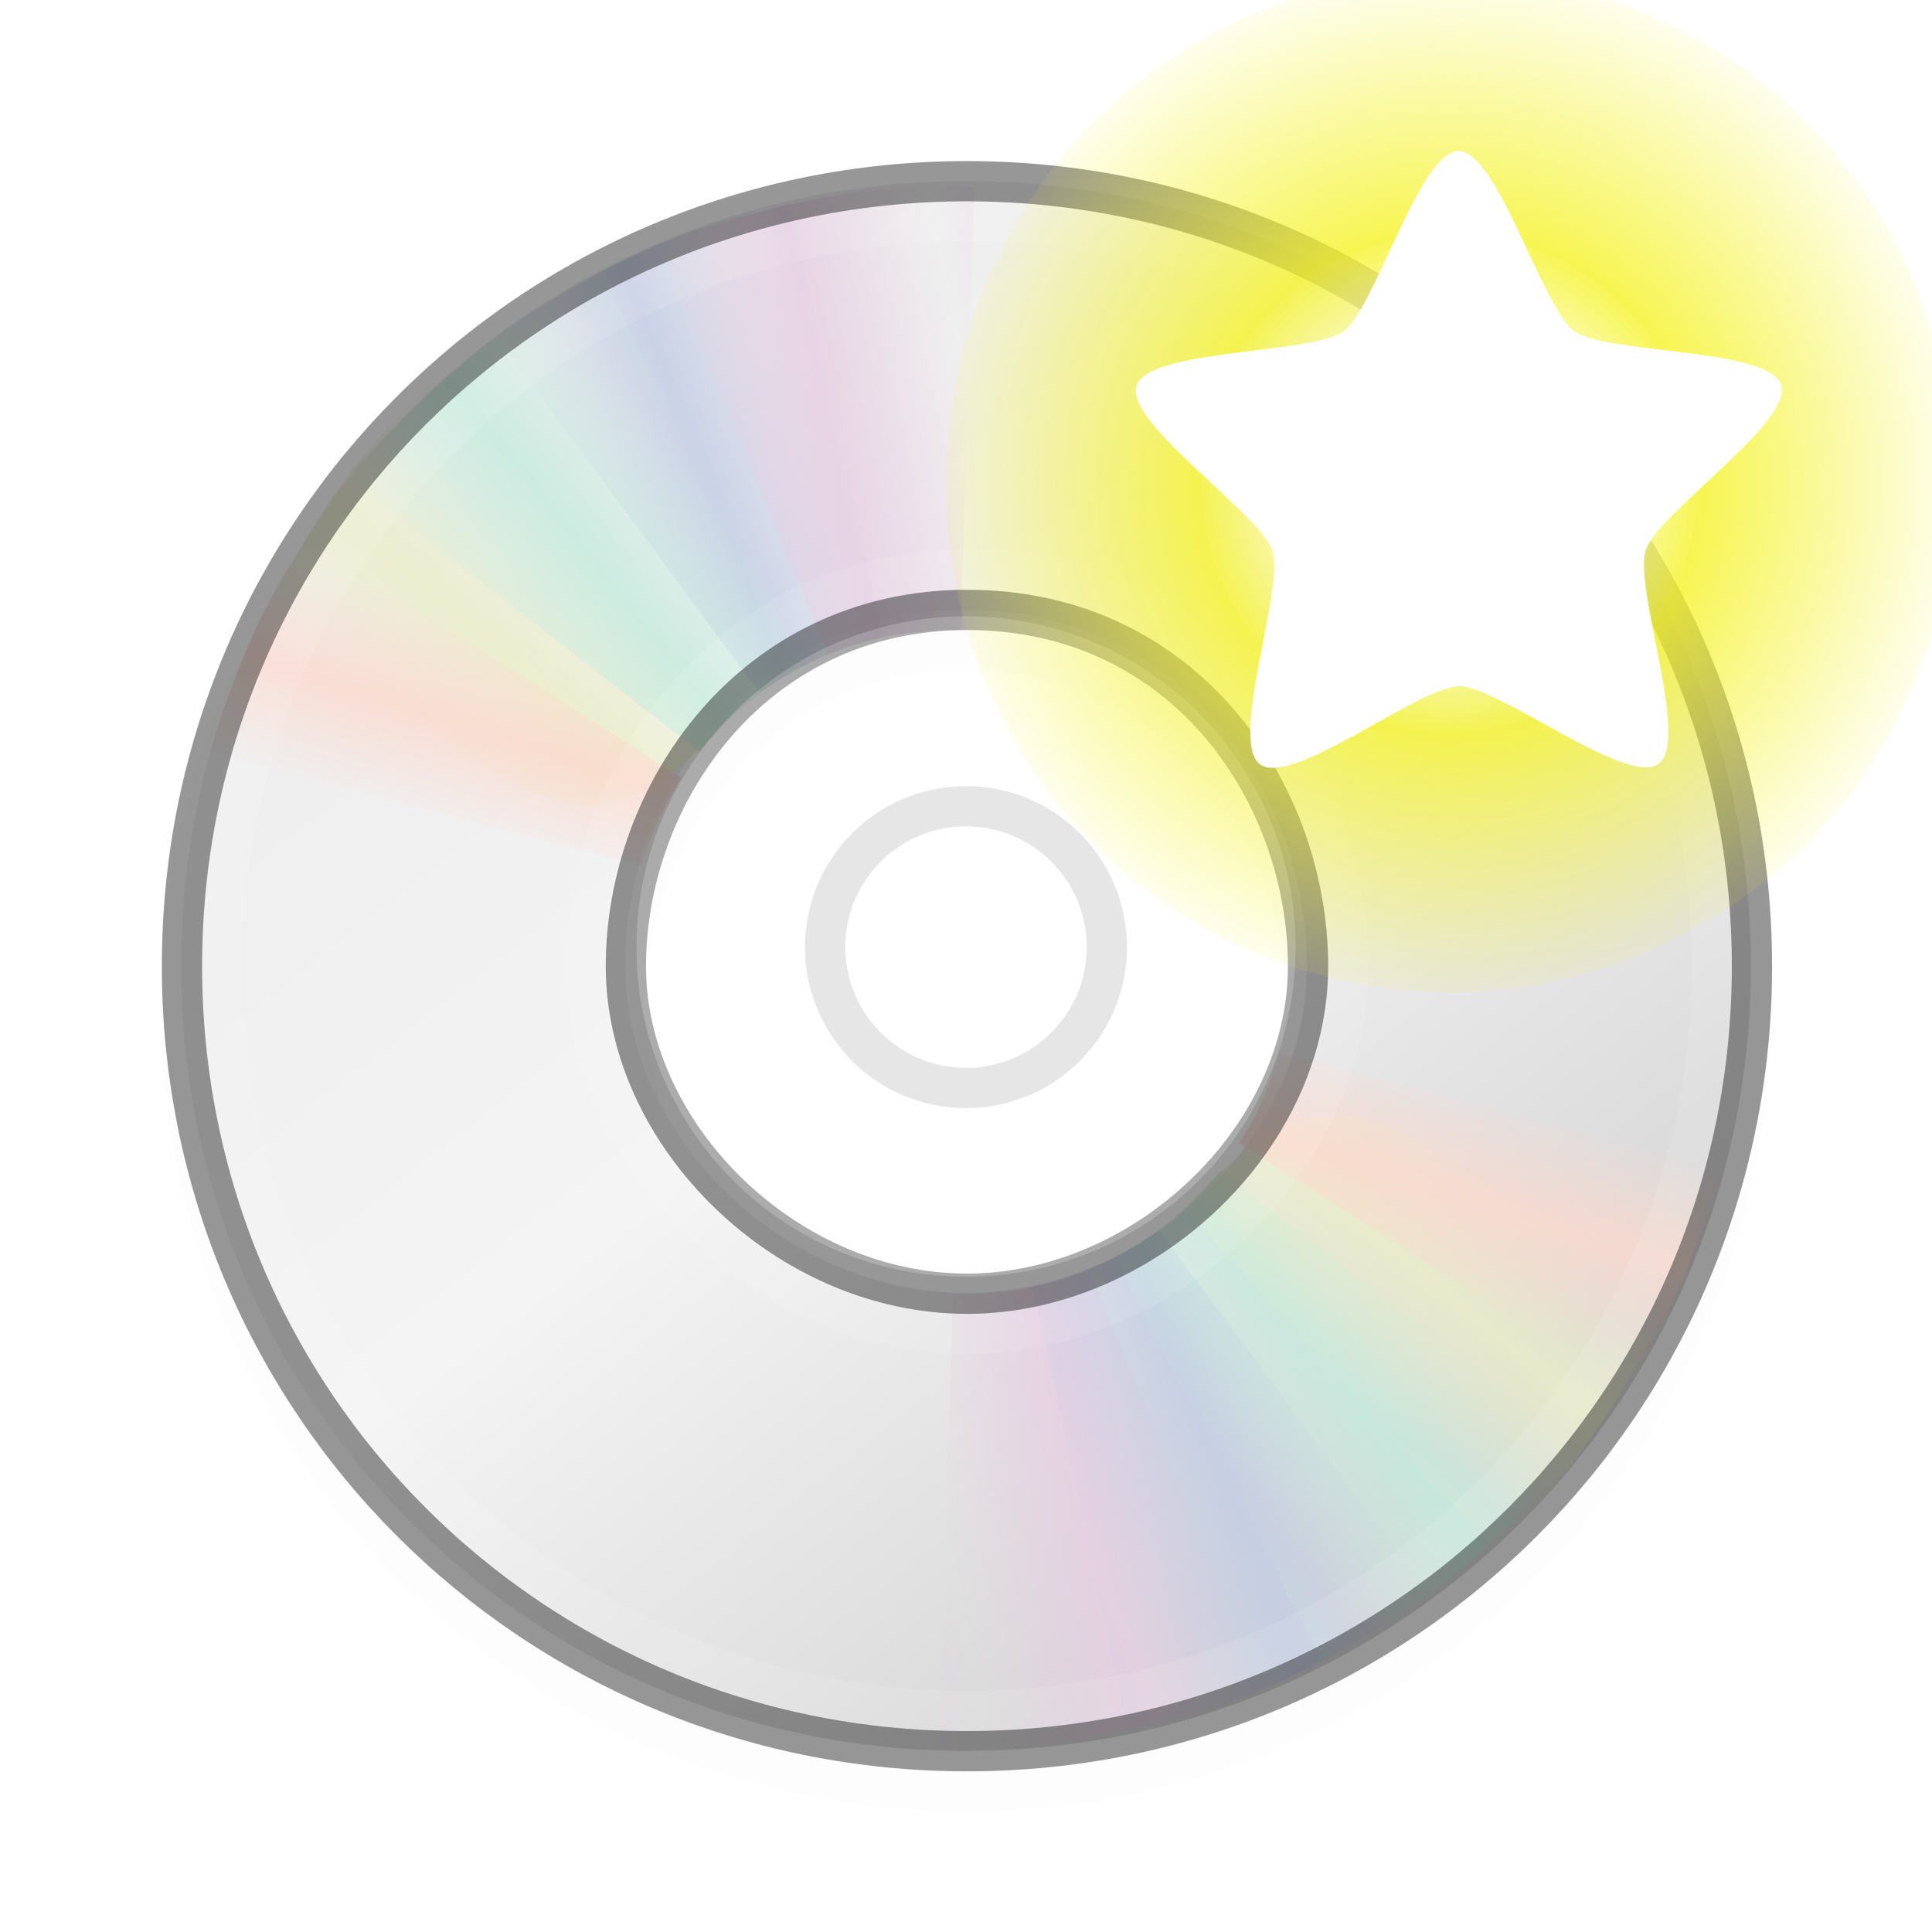 <?xml version="1.0" encoding="UTF-8" standalone="no"?>
<!-- Created with Inkscape (http://www.inkscape.org/) -->

<svg
   xmlns:dc="http://purl.org/dc/elements/1.1/"
   xmlns:cc="http://creativecommons.org/ns#"
   xmlns:rdf="http://www.w3.org/1999/02/22-rdf-syntax-ns#"
   xmlns:svg="http://www.w3.org/2000/svg"
   xmlns="http://www.w3.org/2000/svg"
   xmlns:xlink="http://www.w3.org/1999/xlink"
   xmlns:sodipodi="http://sodipodi.sourceforge.net/DTD/sodipodi-0.dtd"
   xmlns:inkscape="http://www.inkscape.org/namespaces/inkscape"
   version="1.1"
   width="48"
   height="48"
   id="svg3759"
   inkscape:version="0.48.4 r9939"
   sodipodi:docname="media-optical-video-new.svg"
   inkscape:export-filename="/home/sam/faba-internet-mail.png"
   inkscape:export-xdpi="90"
   inkscape:export-ydpi="90">
  <sodipodi:namedview
     pagecolor="#ffffff"
     bordercolor="#666666"
     borderopacity="1"
     objecttolerance="10"
     gridtolerance="10"
     guidetolerance="10"
     inkscape:pageopacity="0"
     inkscape:pageshadow="2"
     inkscape:window-width="1364"
     inkscape:window-height="700"
     id="namedview36"
     showgrid="false"
     showborder="true"
     inkscape:zoom="1"
     inkscape:cx="-0.04134119"
     inkscape:cy="7.8609993"
     inkscape:window-x="0"
     inkscape:window-y="28"
     inkscape:window-maximized="1"
     inkscape:current-layer="layer2"
     inkscape:snap-bbox="true"
     inkscape:bbox-paths="true"
     inkscape:bbox-nodes="true"
     inkscape:snap-bbox-edge-midpoints="true"
     inkscape:snap-bbox-midpoints="true"
     showguides="true"
     inkscape:guide-bbox="true"
     inkscape:showpageshadow="true">
    <inkscape:grid
       type="xygrid"
       id="grid3818"
       empspacing="4"
       visible="true"
       enabled="true"
       snapvisiblegridlinesonly="true" />
  </sodipodi:namedview>
  <defs
     id="defs3761">
    <linearGradient
       inkscape:collect="always"
       id="linearGradient4623">
      <stop
         style="stop-color:#ffffff;stop-opacity:1;"
         offset="0"
         id="stop4625" />
      <stop
         style="stop-color:#ffffff;stop-opacity:0;"
         offset="1"
         id="stop4627" />
    </linearGradient>
    <linearGradient
       id="linearGradient3960">
      <stop
         style="stop-color:#000000;stop-opacity:0;"
         offset="0"
         id="stop3962" />
      <stop
         id="stop3970"
         offset="0.5"
         style="stop-color:#000000;stop-opacity:1;" />
      <stop
         style="stop-color:#000000;stop-opacity:0;"
         offset="1"
         id="stop3964" />
    </linearGradient>
    <linearGradient
       inkscape:collect="always"
       id="linearGradient3952">
      <stop
         style="stop-color:#000000;stop-opacity:1;"
         offset="0"
         id="stop3954" />
      <stop
         style="stop-color:#000000;stop-opacity:0;"
         offset="1"
         id="stop3956" />
    </linearGradient>
    <linearGradient
       inkscape:collect="always"
       id="linearGradient3944">
      <stop
         style="stop-color:#000000;stop-opacity:1;"
         offset="0"
         id="stop3946" />
      <stop
         style="stop-color:#000000;stop-opacity:0;"
         offset="1"
         id="stop3948" />
    </linearGradient>
    <linearGradient
       id="linearGradient4520">
      <stop
         id="stop4522"
         offset="0"
         style="stop-color:#571746;stop-opacity:1;" />
      <stop
         style="stop-color:#8a2c48;stop-opacity:1;"
         offset="0.362"
         id="stop4524" />
      <stop
         id="stop4526"
         offset="1"
         style="stop-color:#af5c25;stop-opacity:1;" />
    </linearGradient>
    <linearGradient
       id="linearGradient3810">
      <stop
         style="stop-color:#4cc7e0;stop-opacity:1;"
         offset="0"
         id="stop3812" />
      <stop
         style="stop-color:#2061be;stop-opacity:1;"
         offset="1"
         id="stop3814" />
    </linearGradient>
    <linearGradient
       id="linearGradient4873">
      <stop
         id="stop4875"
         style="stop-color:#ffffff;stop-opacity:1"
         offset="0" />
      <stop
         id="stop4877"
         style="stop-color:#ffffff;stop-opacity:0"
         offset="1" />
    </linearGradient>
    <linearGradient
       inkscape:collect="always"
       xlink:href="#linearGradient4873"
       id="linearGradient3017"
       gradientUnits="userSpaceOnUse"
       gradientTransform="matrix(2.115,0,0,2.115,-107.577,31.427)"
       x1="62.2"
       y1="-12.489"
       x2="62.2"
       y2="-1.462" />
    <linearGradient
       inkscape:collect="always"
       xlink:href="#linearGradient3810"
       id="linearGradient3816"
       x1="4.5"
       y1="24"
       x2="43.5"
       y2="24"
       gradientUnits="userSpaceOnUse"
       gradientTransform="matrix(0,1,-1,0,48,-3e-6)" />
    <linearGradient
       inkscape:collect="always"
       xlink:href="#linearGradient3988"
       id="linearGradient3965"
       gradientUnits="userSpaceOnUse"
       x1="287.72"
       y1="116.261"
       x2="287.72"
       y2="31.773" />
    <linearGradient
       id="linearGradient3988">
      <stop
         style="stop-color:#eeeeec;stop-opacity:1;"
         offset="0"
         id="stop3990" />
      <stop
         style="stop-color:#ffffff;stop-opacity:1;"
         offset="1"
         id="stop3992" />
    </linearGradient>
    <linearGradient
       inkscape:collect="always"
       xlink:href="#linearGradient3810"
       id="linearGradient3882"
       gradientUnits="userSpaceOnUse"
       gradientTransform="matrix(0,1,-1,0,48,-3e-6)"
       x1="4.5"
       y1="24"
       x2="43.5"
       y2="24" />
    <radialGradient
       inkscape:collect="always"
       xlink:href="#linearGradient26113-9-3-1"
       id="radialGradient3755"
       gradientUnits="userSpaceOnUse"
       gradientTransform="matrix(1,0,0,0.37,0,24.512)"
       cx="24.85"
       cy="38.909"
       fx="24.85"
       fy="38.909"
       r="20.203" />
    <linearGradient
       inkscape:collect="always"
       id="linearGradient26113-9-3-1">
      <stop
         style="stop-color: rgb(0, 0, 0); stop-opacity: 1;"
         offset="0"
         id="stop26115-7-7-9" />
      <stop
         style="stop-color: rgb(0, 0, 0); stop-opacity: 0;"
         offset="1"
         id="stop26117-3-7-8" />
    </linearGradient>
    <linearGradient
       inkscape:collect="always"
       id="linearGradient26121-3-8-2">
      <stop
         style="stop-color: rgb(0, 0, 0); stop-opacity: 1;"
         offset="0"
         id="stop26123-4-7-8" />
      <stop
         style="stop-color: rgb(0, 0, 0); stop-opacity: 0;"
         offset="1"
         id="stop26125-3-9-9" />
    </linearGradient>
    <radialGradient
       r="20.203"
       fy="38.909"
       fx="24.85"
       cy="38.909"
       cx="24.85"
       gradientTransform="matrix(1.009,0,0,0.373,-0.211,24.39)"
       gradientUnits="userSpaceOnUse"
       id="radialGradient4274"
       xlink:href="#linearGradient26121-3-8-2"
       inkscape:collect="always" />
    <linearGradient
       inkscape:collect="always"
       xlink:href="#linearGradient4134"
       id="linearGradient4140"
       x1="789"
       y1="256"
       x2="827"
       y2="256"
       gradientUnits="userSpaceOnUse" />
    <linearGradient
       inkscape:collect="always"
       id="linearGradient4134">
      <stop
         style="stop-color:#ffffff;stop-opacity:1;"
         offset="0"
         id="stop4136" />
      <stop
         style="stop-color:#ffffff;stop-opacity:0;"
         offset="1"
         id="stop4138" />
    </linearGradient>
    <clipPath
       clipPathUnits="userSpaceOnUse"
       id="clipPath4130">
      <path
         id="path4132"
         d="M 790.438,237 C 789.626,237 789,237.626 789,238.438 l 0,35.094 c 0,0.812 0.626,1.469 1.438,1.469 l 35.125,0 c 0.812,0 1.438,-0.657 1.438,-1.469 l 0,-35.094 C 827,237.626 826.374,237 825.562,237 l -35.125,0 z"
         style="fill:#ba2222;fill-opacity:1;stroke:none"
         inkscape:connector-curvature="0" />
    </clipPath>
    <linearGradient
       inkscape:collect="always"
       xlink:href="#linearGradient5618"
       id="linearGradient4083"
       x1="-1023.862"
       y1="-808"
       x2="-984.862"
       y2="-808"
       gradientUnits="userSpaceOnUse"
       gradientTransform="translate(980.362,784)" />
    <linearGradient
       id="linearGradient5618">
      <stop
         style="stop-color:#3e3e3e;stop-opacity:1;"
         offset="0"
         id="stop5620" />
      <stop
         style="stop-color:#595959;stop-opacity:1;"
         offset="1"
         id="stop5622" />
    </linearGradient>
    <linearGradient
       id="linearGradient4094">
      <stop
         style="stop-color:#e28192;stop-opacity:1;"
         offset="0"
         id="stop4096" />
      <stop
         id="stop4317"
         offset="0.259"
         style="stop-color:#f7d6c7;stop-opacity:1;" />
      <stop
         style="stop-color:#fffee4;stop-opacity:1;"
         offset="1"
         id="stop4098" />
    </linearGradient>
    <clipPath
       clipPathUnits="userSpaceOnUse"
       id="clipPath14228">
      <rect
         style="color:#bebebe;fill:url(#linearGradient14232);fill-opacity:1;fill-rule:nonzero;stroke:none;stroke-width:0;marker:none;visibility:visible;display:inline;overflow:visible;enable-background:accumulate"
         id="rect14230"
         width="32"
         height="42"
         x="312"
         y="231"
         ry="0" />
    </clipPath>
    <clipPath
       clipPathUnits="userSpaceOnUse"
       id="clipPath3449">
      <rect
         style="color:#bebebe;fill:url(#linearGradient14232);fill-opacity:1;fill-rule:nonzero;stroke:none;stroke-width:0;marker:none;visibility:visible;display:inline;overflow:visible;enable-background:accumulate"
         id="rect3451"
         width="32"
         height="42"
         x="312"
         y="231"
         ry="0" />
    </clipPath>
    <linearGradient
       inkscape:collect="always"
       xlink:href="#linearGradient3988-5"
       id="linearGradient4030"
       x1="304"
       y1="228"
       x2="352"
       y2="228"
       gradientUnits="userSpaceOnUse" />
    <linearGradient
       id="linearGradient3988-5">
      <stop
         style="stop-color:#ededed;stop-opacity:1;"
         offset="0"
         id="stop3990-5" />
      <stop
         style="stop-color:#fafafa;stop-opacity:1;"
         offset="1"
         id="stop3992-0" />
    </linearGradient>
    <clipPath
       clipPathUnits="userSpaceOnUse"
       id="clipPath3457">
      <rect
         style="color:#bebebe;fill:url(#linearGradient14232);fill-opacity:1;fill-rule:nonzero;stroke:none;stroke-width:0;marker:none;visibility:visible;display:inline;overflow:visible;enable-background:accumulate"
         id="rect3459"
         width="32"
         height="42"
         x="312"
         y="231"
         ry="0" />
    </clipPath>
    <clipPath
       clipPathUnits="userSpaceOnUse"
       id="clipPath3461">
      <rect
         style="color:#bebebe;fill:url(#linearGradient14232);fill-opacity:1;fill-rule:nonzero;stroke:none;stroke-width:0;marker:none;visibility:visible;display:inline;overflow:visible;enable-background:accumulate"
         id="rect3463"
         width="32"
         height="42"
         x="312"
         y="231"
         ry="0" />
    </clipPath>
    <linearGradient
       id="outerBackgroundGradient">
      <stop
         style="stop-color:#8c166c;stop-opacity:1;"
         offset="0"
         id="stop3864-8-6" />
      <stop
         id="stop4409"
         offset="0.362"
         style="stop-color:#ca3561;stop-opacity:1;" />
      <stop
         style="stop-color:#f38f4e;stop-opacity:1;"
         offset="1"
         id="stop3866-9-1" />
    </linearGradient>
    <linearGradient
       inkscape:collect="always"
       xlink:href="#linearGradient3988-5"
       id="linearGradient3947"
       gradientUnits="userSpaceOnUse"
       gradientTransform="matrix(0,-0.175,0.175,0,-4,48.2)"
       x1="144"
       y1="280"
       x2="144"
       y2="40" />
    <linearGradient
       inkscape:collect="always"
       xlink:href="#outerBackgroundGradient"
       id="linearGradient3949"
       gradientUnits="userSpaceOnUse"
       gradientTransform="matrix(0,-0.175,0.175,0,-4,1.2)"
       x1="144"
       y1="280"
       x2="144"
       y2="40" />
    <linearGradient
       inkscape:collect="always"
       xlink:href="#linearGradient4094"
       id="linearGradient3951"
       gradientUnits="userSpaceOnUse"
       x1="324"
       y1="260"
       x2="332"
       y2="260" />
    <radialGradient
       cx="4.993"
       cy="43.5"
       fx="4.993"
       fy="43.5"
       gradientTransform="matrix(2.004,0,0,1.4,27.988,-17.4)"
       gradientUnits="userSpaceOnUse"
       id="radialGradient9116"
       inkscape:collect="always"
       r="2.5"
       xlink:href="#linearGradient3688" />
    <linearGradient
       id="linearGradient3688"
       inkscape:collect="always">
      <stop
         id="stop3690"
         offset="0"
         style="stop-color:black;stop-opacity:1;" />
      <stop
         id="stop3692"
         offset="1"
         style="stop-color:black;stop-opacity:0;" />
    </linearGradient>
    <radialGradient
       cx="4.993"
       cy="43.5"
       fx="4.993"
       fy="43.5"
       gradientTransform="matrix(2.004,0,0,1.4,-20.012,-104.4)"
       gradientUnits="userSpaceOnUse"
       id="radialGradient9118"
       inkscape:collect="always"
       r="2.5"
       xlink:href="#linearGradient3688" />
    <linearGradient
       gradientUnits="userSpaceOnUse"
       id="linearGradient9120"
       inkscape:collect="always"
       x1="25.058"
       x2="25.058"
       xlink:href="#linearGradient3702"
       y1="47.028"
       y2="39.999" />
    <linearGradient
       id="linearGradient3702">
      <stop
         id="stop3704"
         offset="0"
         style="stop-color:black;stop-opacity:0;" />
      <stop
         id="stop3710"
         offset="0.5"
         style="stop-color:black;stop-opacity:1;" />
      <stop
         id="stop3706"
         offset="1"
         style="stop-color:black;stop-opacity:0;" />
    </linearGradient>
    <linearGradient
       gradientTransform="translate(80,-0.039)"
       gradientUnits="userSpaceOnUse"
       id="linearGradient9122"
       inkscape:collect="always"
       x1="-21.478"
       x2="-21.478"
       xlink:href="#linearGradient6394"
       y1="-0.806"
       y2="18.005" />
    <linearGradient
       id="linearGradient6394"
       inkscape:collect="always">
      <stop
         id="stop6396"
         offset="0"
         style="stop-color:#729fcf;stop-opacity:1" />
      <stop
         id="stop6398"
         offset="1"
         style="stop-color:#ffffff;stop-opacity:1" />
    </linearGradient>
    <linearGradient
       gradientTransform="matrix(1,0,0,2,80,-17.039)"
       gradientUnits="userSpaceOnUse"
       id="linearGradient9124"
       inkscape:collect="always"
       x1="-21.031"
       x2="-21.031"
       xlink:href="#linearGradient6754"
       y1="16.188"
       y2="14.138" />
    <linearGradient
       id="linearGradient6754"
       inkscape:collect="always">
      <stop
         id="stop6756"
         offset="0"
         style="stop-color:#729fcf;stop-opacity:1" />
      <stop
         id="stop6758"
         offset="1"
         style="stop-color:#729fcf;stop-opacity:0" />
    </linearGradient>
    <radialGradient
       cx="-16.484"
       cy="16.061"
       fx="-16.484"
       fy="16.061"
       gradientTransform="matrix(1.439,0,0,1.188,7.181,-2.926)"
       gradientUnits="userSpaceOnUse"
       id="radialGradient9126"
       inkscape:collect="always"
       r="9"
       xlink:href="#linearGradient6794" />
    <linearGradient
       id="linearGradient6794"
       inkscape:collect="always">
      <stop
         id="stop6796"
         offset="0"
         style="stop-color:#ffffff;stop-opacity:1;" />
      <stop
         id="stop6798"
         offset="1"
         style="stop-color:#ffffff;stop-opacity:0;" />
    </linearGradient>
    <radialGradient
       inkscape:collect="always"
       xlink:href="#linearGradient6794"
       id="radialGradient4420"
       gradientUnits="userSpaceOnUse"
       gradientTransform="matrix(1.439,0,0,1.188,7.181,-2.926)"
       cx="-16.484"
       cy="16.061"
       fx="-16.484"
       fy="16.061"
       r="9" />
    <radialGradient
       inkscape:collect="always"
       xlink:href="#linearGradient3688"
       id="radialGradient4438"
       gradientUnits="userSpaceOnUse"
       gradientTransform="matrix(2.004,0,0,1.4,27.988,-17.4)"
       cx="4.993"
       cy="43.5"
       fx="4.993"
       fy="43.5"
       r="2.5" />
    <radialGradient
       inkscape:collect="always"
       xlink:href="#linearGradient3688"
       id="radialGradient4440"
       gradientUnits="userSpaceOnUse"
       gradientTransform="matrix(2.004,0,0,1.4,-20.012,-104.4)"
       cx="4.993"
       cy="43.5"
       fx="4.993"
       fy="43.5"
       r="2.5" />
    <linearGradient
       inkscape:collect="always"
       xlink:href="#linearGradient3702"
       id="linearGradient4442"
       gradientUnits="userSpaceOnUse"
       x1="25.058"
       y1="47.028"
       x2="25.058"
       y2="39.999" />
    <linearGradient
       inkscape:collect="always"
       xlink:href="#linearGradient6394"
       id="linearGradient4444"
       gradientUnits="userSpaceOnUse"
       gradientTransform="translate(80,-0.039)"
       x1="-21.478"
       y1="-0.806"
       x2="-21.478"
       y2="18.005" />
    <linearGradient
       inkscape:collect="always"
       xlink:href="#linearGradient6754"
       id="linearGradient4446"
       gradientUnits="userSpaceOnUse"
       gradientTransform="matrix(1,0,0,2,80,-17.039)"
       x1="-21.031"
       y1="16.188"
       x2="-21.031"
       y2="14.138" />
    <linearGradient
       inkscape:collect="always"
       xlink:href="#linearGradient6754"
       id="linearGradient4458"
       gradientUnits="userSpaceOnUse"
       gradientTransform="matrix(1,0,0,2,47.965,11.646)"
       x1="-21.031"
       y1="16.188"
       x2="-21.031"
       y2="14.138" />
    <linearGradient
       inkscape:collect="always"
       xlink:href="#outerBackgroundGradient-9"
       id="linearGradient4462"
       gradientUnits="userSpaceOnUse"
       gradientTransform="matrix(1.077,0,0,1.077,55.462,22.12)"
       x1="-21.478"
       y1="-0.806"
       x2="-21.478"
       y2="18.005" />
    <linearGradient
       inkscape:collect="always"
       xlink:href="#outerBackgroundGradient-9"
       id="linearGradient3123"
       gradientUnits="userSpaceOnUse"
       gradientTransform="matrix(0,-0.175,0.175,0,-5,-0.8)"
       x1="144"
       y1="280"
       x2="144"
       y2="40" />
    <linearGradient
       id="outerBackgroundGradient-9">
      <stop
         style="stop-color:#8c166c;stop-opacity:1;"
         offset="0"
         id="stop3864-8-6-6" />
      <stop
         id="stop4409-9"
         offset="0.362"
         style="stop-color:#ca3561;stop-opacity:1;" />
      <stop
         style="stop-color:#f38f4e;stop-opacity:1;"
         offset="1"
         id="stop3866-9-1-1" />
    </linearGradient>
    <linearGradient
       inkscape:collect="always"
       xlink:href="#linearGradient4094-8"
       id="linearGradient3117"
       gradientUnits="userSpaceOnUse"
       x1="324"
       y1="260"
       x2="332"
       y2="260"
       gradientTransform="matrix(0,-1,1,0,-208.375,365.125)" />
    <linearGradient
       id="linearGradient4094-8">
      <stop
         style="stop-color:#e28192;stop-opacity:1;"
         offset="0"
         id="stop4096-0" />
      <stop
         id="stop4317-3"
         offset="0.259"
         style="stop-color:#f7d6c7;stop-opacity:1;" />
      <stop
         style="stop-color:#fffee4;stop-opacity:1;"
         offset="1"
         id="stop4098-7" />
    </linearGradient>
    <linearGradient
       y2="40"
       x2="144"
       y1="280"
       x1="144"
       gradientTransform="matrix(0,-0.175,0.175,0,5.125,-36.425)"
       gradientUnits="userSpaceOnUse"
       id="linearGradient3157"
       xlink:href="#outerBackgroundGradient-9"
       inkscape:collect="always" />
    <linearGradient
       inkscape:collect="always"
       xlink:href="#linearGradient4094-8"
       id="linearGradient4537"
       gradientUnits="userSpaceOnUse"
       gradientTransform="matrix(0,-1,1,0,-208.375,365.125)"
       x1="324"
       y1="260"
       x2="332"
       y2="260" />
    <radialGradient
       inkscape:collect="always"
       xlink:href="#linearGradient3688"
       id="radialGradient4539"
       gradientUnits="userSpaceOnUse"
       gradientTransform="matrix(2.004,0,0,1.4,27.988,-17.4)"
       cx="4.993"
       cy="43.5"
       fx="4.993"
       fy="43.5"
       r="2.5" />
    <radialGradient
       inkscape:collect="always"
       xlink:href="#linearGradient3688"
       id="radialGradient4541"
       gradientUnits="userSpaceOnUse"
       gradientTransform="matrix(2.004,0,0,1.4,-20.012,-104.4)"
       cx="4.993"
       cy="43.5"
       fx="4.993"
       fy="43.5"
       r="2.5" />
    <linearGradient
       inkscape:collect="always"
       xlink:href="#linearGradient3702"
       id="linearGradient4543"
       gradientUnits="userSpaceOnUse"
       x1="25.058"
       y1="47.028"
       x2="25.058"
       y2="39.999" />
    <clipPath
       clipPathUnits="userSpaceOnUse"
       id="clipPath4552">
      <rect
         style="opacity:0.2;fill:#000000;fill-opacity:1;stroke:none"
         id="rect4554"
         width="21.098"
         height="21.098"
         x="42.892"
         y="24.01"
         rx="0" />
    </clipPath>
    <radialGradient
       inkscape:collect="always"
       xlink:href="#linearGradient3688"
       id="radialGradient4798"
       gradientUnits="userSpaceOnUse"
       gradientTransform="matrix(2.004,0,0,1.4,27.988,-17.4)"
       cx="4.993"
       cy="43.5"
       fx="4.993"
       fy="43.5"
       r="2.5" />
    <radialGradient
       inkscape:collect="always"
       xlink:href="#linearGradient3688"
       id="radialGradient4800"
       gradientUnits="userSpaceOnUse"
       gradientTransform="matrix(2.004,0,0,1.4,-20.012,-104.4)"
       cx="4.993"
       cy="43.5"
       fx="4.993"
       fy="43.5"
       r="2.5" />
    <linearGradient
       inkscape:collect="always"
       xlink:href="#linearGradient3702"
       id="linearGradient4802"
       gradientUnits="userSpaceOnUse"
       x1="25.058"
       y1="47.028"
       x2="25.058"
       y2="39.999" />
    <linearGradient
       inkscape:collect="always"
       xlink:href="#outerBackgroundGradient-9"
       id="linearGradient4804"
       gradientUnits="userSpaceOnUse"
       gradientTransform="matrix(1.077,0,0,1.077,55.462,22.12)"
       x1="-21.478"
       y1="-0.806"
       x2="-21.478"
       y2="18.005" />
    <linearGradient
       inkscape:collect="always"
       xlink:href="#linearGradient4094-8"
       id="linearGradient4806"
       gradientUnits="userSpaceOnUse"
       gradientTransform="matrix(0,-1,1,0,-208.375,365.125)"
       x1="324"
       y1="260"
       x2="332"
       y2="260" />
    <linearGradient
       inkscape:collect="always"
       xlink:href="#outerBackgroundGradient-9"
       id="linearGradient4820"
       gradientUnits="userSpaceOnUse"
       gradientTransform="matrix(1.077,0,0,1.077,55.462,22.12)"
       x1="-21.478"
       y1="-0.806"
       x2="-21.478"
       y2="18.005" />
    <radialGradient
       inkscape:collect="always"
       xlink:href="#linearGradient3944"
       id="radialGradient3950"
       cx="9"
       cy="43.5"
       fx="9"
       fy="43.5"
       r="2"
       gradientTransform="matrix(1,0,0,0.75,0,10.875)"
       gradientUnits="userSpaceOnUse" />
    <radialGradient
       inkscape:collect="always"
       xlink:href="#linearGradient3952"
       id="radialGradient3958"
       cx="40"
       cy="43.5"
       fx="40"
       fy="43.5"
       r="2"
       gradientTransform="matrix(1,0,0,0.75,0,10.875)"
       gradientUnits="userSpaceOnUse" />
    <linearGradient
       inkscape:collect="always"
       xlink:href="#linearGradient3960"
       id="linearGradient3968"
       x1="25"
       y1="45"
       x2="25"
       y2="42"
       gradientUnits="userSpaceOnUse" />
    <linearGradient
       inkscape:collect="always"
       xlink:href="#linearGradient3960"
       id="linearGradient3997"
       gradientUnits="userSpaceOnUse"
       x1="25"
       y1="45"
       x2="25"
       y2="42" />
    <radialGradient
       inkscape:collect="always"
       xlink:href="#linearGradient3952"
       id="radialGradient3999"
       gradientUnits="userSpaceOnUse"
       gradientTransform="matrix(1,0,0,0.75,0,10.875)"
       cx="40"
       cy="43.5"
       fx="40"
       fy="43.5"
       r="2" />
    <radialGradient
       inkscape:collect="always"
       xlink:href="#linearGradient3944"
       id="radialGradient4001"
       gradientUnits="userSpaceOnUse"
       gradientTransform="matrix(1,0,0,0.75,0,10.875)"
       cx="9"
       cy="43.5"
       fx="9"
       fy="43.5"
       r="2" />
    <linearGradient
       inkscape:collect="always"
       xlink:href="#linearGradient20553"
       id="linearGradient20572"
       gradientUnits="userSpaceOnUse"
       gradientTransform="matrix(5.333,0,0,5.333,-1616,4821.362)"
       x1="317"
       y1="-939"
       x2="317"
       y2="-984" />
    <linearGradient
       id="linearGradient20553">
      <stop
         style="stop-color:#a348b1;stop-opacity:1;"
         offset="0"
         id="stop20555" />
      <stop
         style="stop-color:#bf7bca;stop-opacity:1;"
         offset="1"
         id="stop20557" />
    </linearGradient>
    <linearGradient
       inkscape:collect="always"
       xlink:href="#linearGradient20553"
       id="linearGradient4608"
       gradientUnits="userSpaceOnUse"
       gradientTransform="matrix(1.083,0,0,0.889,-329.5,878.167)"
       x1="317"
       y1="-939"
       x2="317"
       y2="-984" />
    <linearGradient
       inkscape:collect="always"
       xlink:href="#linearGradient3988-5"
       id="linearGradient4617"
       gradientUnits="userSpaceOnUse"
       gradientTransform="matrix(0.175,0,0,0.175,-50.2,-5)"
       x1="144"
       y1="280"
       x2="144"
       y2="40" />
    <linearGradient
       inkscape:collect="always"
       xlink:href="#linearGradient4623"
       id="linearGradient4629"
       x1="24"
       y1="4"
       x2="24"
       y2="44"
       gradientUnits="userSpaceOnUse" />
    <clipPath
       clipPathUnits="userSpaceOnUse"
       id="clipPath4320">
      <path
         id="path4322"
         d="m 312,235.312 c -4.525,0 -8.188,3.694 -8.188,8.219 0,4.525 3.663,8.188 8.188,8.188 4.525,0 8.188,-3.663 8.188,-8.188 0,-4.525 -3.663,-8.219 -8.188,-8.219 z m 0,5.219 c 1.657,0 3,1.343 3,3 0,1.657 -1.343,3 -3,3 -1.657,0 -3,-1.343 -3,-3 0,-1.657 1.343,-3 3,-3 z"
         style="opacity:0.2;color:#000000;fill:#ffffff;fill-opacity:1;stroke:none;stroke-width:3.218;marker:none;visibility:visible;display:inline;overflow:visible;enable-background:new"
         inkscape:connector-curvature="0" />
    </clipPath>
    <clipPath
       clipPathUnits="userSpaceOnUse"
       id="clipPath4045">
      <path
         d="m 377.5,76 c 0,-23.003 -18.497,-41.5 -41.5,-41.5 -23.003,0 -41.5,18.497 -41.5,41.5 0,23.003 18.497,41.5 41.5,41.5 23.003,-1e-5 41.5,-18.497 41.5,-41.5 z m -24.956,0 c 0,8.357 -8.019,15.845 -16.544,15.845 -8.691,0 -16.544,-7.657 -16.544,-15.845 0,-8.355 6.122,-17.329 16.544,-17.329 10.771,0 16.544,9.139 16.544,17.329 z"
         inkscape:connector-curvature="0"
         id="path4047"
         style="fill:url(#linearGradient4049);fill-opacity:1;fill-rule:nonzero;stroke:none" />
    </clipPath>
    <clipPath
       clipPathUnits="userSpaceOnUse"
       id="clipPath4078">
      <path
         id="path4080"
         d="m 336,58 c -9.389,0 -17,7.611 -17,17 0,9.389 7.611,17 17,17 9.389,0 17,-7.611 17,-17 0,-9.389 -7.611,-17 -17,-17 z m 0,8 c 4.971,0 9,4.029 9,9 0,4.971 -4.029,9 -9,9 -4.971,0 -9,-4.029 -9,-9 0,-4.971 4.029,-9 9,-9 z"
         style="opacity:0.2;color:#000000;fill:#ffffff;fill-opacity:1;stroke:none;stroke-width:3.218;marker:none;visibility:visible;display:inline;overflow:visible;enable-background:new"
         inkscape:connector-curvature="0" />
    </clipPath>
    <clipPath
       clipPathUnits="userSpaceOnUse"
       id="clipPath3406">
      <path
         d="m 377.5,76 c 0,-23.003 -18.497,-41.5 -41.5,-41.5 -23.003,0 -41.5,18.497 -41.5,41.5 0,23.003 18.497,41.5 41.5,41.5 23.003,-1e-5 41.5,-18.497 41.5,-41.5 z m -24.956,0 c 0,8.357 -8.019,15.845 -16.544,15.845 -8.691,0 -16.544,-7.657 -16.544,-15.845 0,-8.355 6.122,-17.329 16.544,-17.329 10.771,0 16.544,9.139 16.544,17.329 z"
         inkscape:connector-curvature="0"
         id="path3408"
         style="fill:url(#linearGradient4049);fill-opacity:1;fill-rule:nonzero;stroke:none" />
    </clipPath>
    <clipPath
       clipPathUnits="userSpaceOnUse"
       id="clipPath3410">
      <path
         id="path3412"
         d="m 336,58 c -9.389,0 -17,7.611 -17,17 0,9.389 7.611,17 17,17 9.389,0 17,-7.611 17,-17 0,-9.389 -7.611,-17 -17,-17 z m 0,8 c 4.971,0 9,4.029 9,9 0,4.971 -4.029,9 -9,9 -4.971,0 -9,-4.029 -9,-9 0,-4.971 4.029,-9 9,-9 z"
         style="opacity:0.2;color:#000000;fill:#ffffff;fill-opacity:1;stroke:none;stroke-width:3.218;marker:none;visibility:visible;display:inline;overflow:visible;enable-background:new"
         inkscape:connector-curvature="0" />
    </clipPath>
    <filter
       color-interpolation-filters="sRGB"
       inkscape:collect="always"
       id="filter4773">
      <feGaussianBlur
         inkscape:collect="always"
         stdDeviation="0.608"
         id="feGaussianBlur4775" />
    </filter>
    <clipPath
       clipPathUnits="userSpaceOnUse"
       id="clipPath3416">
      <path
         id="path3418"
         d="m 336,58 c -9.389,0 -17,7.611 -17,17 0,9.389 7.611,17 17,17 9.389,0 17,-7.611 17,-17 0,-9.389 -7.611,-17 -17,-17 z m 0,8 c 4.971,0 9,4.029 9,9 0,4.971 -4.029,9 -9,9 -4.971,0 -9,-4.029 -9,-9 0,-4.971 4.029,-9 9,-9 z"
         style="opacity:0.2;color:#000000;fill:#ffffff;fill-opacity:1;stroke:none;stroke-width:3.218;marker:none;visibility:visible;display:inline;overflow:visible;enable-background:new"
         inkscape:connector-curvature="0" />
    </clipPath>
    <linearGradient
       inkscape:collect="always"
       xlink:href="#linearGradient3487"
       id="linearGradient4744"
       gradientUnits="userSpaceOnUse"
       gradientTransform="matrix(0.947,0.027,-0.027,0.947,1.488,0.225)"
       spreadMethod="reflect"
       x1="20.58"
       y1="10.775"
       x2="24.274"
       y2="9.862" />
    <linearGradient
       id="linearGradient3487">
      <stop
         id="stop3489"
         style="stop-color:#e6cde2;stop-opacity:1"
         offset="0" />
      <stop
         id="stop3491"
         style="stop-color:#e6cde2;stop-opacity:0"
         offset="1" />
    </linearGradient>
    <linearGradient
       inkscape:collect="always"
       xlink:href="#linearGradient3503"
       id="linearGradient4747"
       gradientUnits="userSpaceOnUse"
       gradientTransform="matrix(0.947,0,0,0.947,0.832,0.861)"
       spreadMethod="reflect"
       x1="14.085"
       y1="13.046"
       x2="16.994"
       y2="10.732" />
    <linearGradient
       id="linearGradient3503">
      <stop
         id="stop3505"
         style="stop-color:#c4ebdd;stop-opacity:1"
         offset="0" />
      <stop
         id="stop3507"
         style="stop-color:#c4ebdd;stop-opacity:0"
         offset="1" />
    </linearGradient>
    <linearGradient
       inkscape:collect="always"
       xlink:href="#linearGradient3495"
       id="linearGradient4750"
       gradientUnits="userSpaceOnUse"
       gradientTransform="matrix(0.947,0,0,0.947,0.832,0.861)"
       spreadMethod="reflect"
       x1="17.495"
       y1="11.2"
       x2="21.047"
       y2="9.796" />
    <linearGradient
       id="linearGradient3495">
      <stop
         id="stop3497"
         style="stop-color:#c1cbe4;stop-opacity:1"
         offset="0" />
      <stop
         id="stop3499"
         style="stop-color:#c1cbe4;stop-opacity:0"
         offset="1" />
    </linearGradient>
    <linearGradient
       inkscape:collect="always"
       xlink:href="#linearGradient3519"
       id="linearGradient4753"
       gradientUnits="userSpaceOnUse"
       gradientTransform="matrix(0.947,0,0,0.947,0.832,0.861)"
       spreadMethod="reflect"
       x1="10.609"
       y1="17.886"
       x2="9.73"
       y2="20.613" />
    <linearGradient
       id="linearGradient3519">
      <stop
         id="stop3521"
         style="stop-color:#fcd9cd;stop-opacity:1"
         offset="0" />
      <stop
         id="stop3523"
         style="stop-color:#fcd9cd;stop-opacity:0"
         offset="1" />
    </linearGradient>
    <linearGradient
       inkscape:collect="always"
       xlink:href="#linearGradient3511"
       id="linearGradient4756"
       gradientUnits="userSpaceOnUse"
       gradientTransform="matrix(0.947,0,0,0.947,0.832,0.861)"
       spreadMethod="reflect"
       x1="12.372"
       y1="16.188"
       x2="14.609"
       y2="13.462" />
    <linearGradient
       id="linearGradient3511">
      <stop
         id="stop3513"
         style="stop-color:#ebeec7;stop-opacity:1"
         offset="0" />
      <stop
         id="stop3515"
         style="stop-color:#ebeec7;stop-opacity:0"
         offset="1" />
    </linearGradient>
    <linearGradient
       inkscape:collect="always"
       xlink:href="#linearGradient3519"
       id="linearGradient4759"
       gradientUnits="userSpaceOnUse"
       gradientTransform="matrix(-0.97,0,0,-0.97,47.273,47.307)"
       spreadMethod="reflect"
       x1="10.609"
       y1="17.886"
       x2="9.73"
       y2="20.613" />
    <linearGradient
       id="linearGradient3445">
      <stop
         id="stop3447"
         style="stop-color:#fcd9cd;stop-opacity:1"
         offset="0" />
      <stop
         id="stop3449"
         style="stop-color:#fcd9cd;stop-opacity:0"
         offset="1" />
    </linearGradient>
    <linearGradient
       inkscape:collect="always"
       xlink:href="#linearGradient3511"
       id="linearGradient4762"
       gradientUnits="userSpaceOnUse"
       gradientTransform="matrix(-0.97,0,0,-0.97,47.273,47.307)"
       spreadMethod="reflect"
       x1="12.372"
       y1="16.188"
       x2="14.609"
       y2="13.462" />
    <linearGradient
       id="linearGradient3452">
      <stop
         id="stop3454"
         style="stop-color:#ebeec7;stop-opacity:1"
         offset="0" />
      <stop
         id="stop3456"
         style="stop-color:#ebeec7;stop-opacity:0"
         offset="1" />
    </linearGradient>
    <linearGradient
       inkscape:collect="always"
       xlink:href="#linearGradient3503"
       id="linearGradient4765"
       gradientUnits="userSpaceOnUse"
       gradientTransform="matrix(-0.97,0,0,-0.97,47.273,47.307)"
       spreadMethod="reflect"
       x1="14.085"
       y1="13.046"
       x2="16.994"
       y2="10.732" />
    <linearGradient
       id="linearGradient3459">
      <stop
         id="stop3461"
         style="stop-color:#c4ebdd;stop-opacity:1"
         offset="0" />
      <stop
         id="stop3463"
         style="stop-color:#c4ebdd;stop-opacity:0"
         offset="1" />
    </linearGradient>
    <linearGradient
       inkscape:collect="always"
       xlink:href="#linearGradient3495"
       id="linearGradient4768"
       gradientUnits="userSpaceOnUse"
       gradientTransform="matrix(-0.97,0,0,-0.97,47.273,47.307)"
       spreadMethod="reflect"
       x1="17.495"
       y1="11.2"
       x2="21.047"
       y2="9.796" />
    <linearGradient
       id="linearGradient3466">
      <stop
         id="stop3468"
         style="stop-color:#c1cbe4;stop-opacity:1"
         offset="0" />
      <stop
         id="stop3470"
         style="stop-color:#c1cbe4;stop-opacity:0"
         offset="1" />
    </linearGradient>
    <linearGradient
       inkscape:collect="always"
       xlink:href="#linearGradient3487"
       id="linearGradient4771"
       gradientUnits="userSpaceOnUse"
       gradientTransform="matrix(-0.969,-0.027,0.027,-0.969,46.601,47.957)"
       spreadMethod="reflect"
       x1="20.58"
       y1="10.775"
       x2="24.274"
       y2="9.862" />
    <linearGradient
       id="linearGradient3473">
      <stop
         id="stop3475"
         style="stop-color:#e6cde2;stop-opacity:1"
         offset="0" />
      <stop
         id="stop3477"
         style="stop-color:#e6cde2;stop-opacity:0"
         offset="1" />
    </linearGradient>
    <linearGradient
       inkscape:collect="always"
       xlink:href="#linearGradient3263-6"
       id="linearGradient4596"
       gradientUnits="userSpaceOnUse"
       gradientTransform="matrix(0,1.143,-1.143,0,50.4,-3.429)"
       x1="12.274"
       y1="32.416"
       x2="35.391"
       y2="14.203" />
    <linearGradient
       x1="12.274"
       y1="32.416"
       x2="35.391"
       y2="14.203"
       id="linearGradient3263-6"
       gradientUnits="userSpaceOnUse">
      <stop
         id="stop3265-8"
         style="stop-color:#eeeeee;stop-opacity:1;"
         offset="0" />
      <stop
         id="stop3267-9"
         style="stop-color:#f4f4f4;stop-opacity:1;"
         offset="0.5" />
      <stop
         id="stop3269-2"
         style="stop-color:#d8d8d8;stop-opacity:1;"
         offset="1" />
    </linearGradient>
    <filter
       color-interpolation-filters="sRGB"
       inkscape:collect="always"
       id="filter4927">
      <feGaussianBlur
         inkscape:collect="always"
         stdDeviation="0.4"
         id="feGaussianBlur4929" />
    </filter>
    <radialGradient
       inkscape:collect="always"
       xlink:href="#linearGradient2378"
       id="radialGradient5130"
       gradientUnits="userSpaceOnUse"
       cx="38.659"
       cy="9.341"
       fx="38.659"
       fy="9.341"
       r="8.342" />
    <linearGradient
       id="linearGradient2378">
      <stop
         id="stop2380"
         offset="0"
         style="stop-color:#ffffff;stop-opacity:1;" />
      <stop
         id="stop4146"
         offset="0.25"
         style="stop-color:#fefede;stop-opacity:0.918;" />
      <stop
         id="stop2386"
         offset="0.5"
         style="stop-color:#f5f328;stop-opacity:1;" />
      <stop
         id="stop2382"
         offset="1"
         style="stop-color:#f5f32d;stop-opacity:0.122;" />
    </linearGradient>
    <radialGradient
       r="8.342"
       fy="9.341"
       fx="38.659"
       cy="9.341"
       cx="38.659"
       gradientUnits="userSpaceOnUse"
       id="radialGradient3067"
       xlink:href="#linearGradient2378"
       inkscape:collect="always" />
    <linearGradient
       inkscape:collect="always"
       xlink:href="#linearGradient5621"
       id="linearGradient3033"
       gradientUnits="userSpaceOnUse"
       gradientTransform="translate(-1250.5,-33.938)"
       x1="1407.938"
       y1="63.937"
       x2="1407.938"
       y2="47.937" />
    <linearGradient
       id="linearGradient6744"
       inkscape:collect="always">
      <stop
         id="stop6746"
         offset="0"
         style="stop-color:#ffffff;stop-opacity:1;" />
      <stop
         id="stop6748"
         offset="1"
         style="stop-color:#ffffff;stop-opacity:0;" />
    </linearGradient>
    <linearGradient
       gradientTransform="translate(-282.562,194)"
       gradientUnits="userSpaceOnUse"
       y2="-175.5"
       x2="444"
       y1="-178.5"
       x1="443.5"
       id="linearGradient6750"
       xlink:href="#linearGradient6744"
       inkscape:collect="always" />
    <linearGradient
       gradientUnits="userSpaceOnUse"
       y2="-163.5"
       x2="438"
       y1="-163.5"
       x1="435"
       id="linearGradient6736"
       xlink:href="#linearGradient6728"
       inkscape:collect="always" />
    <linearGradient
       id="linearGradient6728"
       inkscape:collect="always">
      <stop
         id="stop6730"
         offset="0"
         style="stop-color:#ffffff;stop-opacity:1;" />
      <stop
         id="stop6732"
         offset="1"
         style="stop-color:#ffffff;stop-opacity:0;" />
    </linearGradient>
    <linearGradient
       gradientUnits="userSpaceOnUse"
       y2="-163.5"
       x2="438"
       y1="-163.5"
       x1="435"
       id="linearGradient6734"
       xlink:href="#linearGradient6728"
       inkscape:collect="always" />
    <linearGradient
       id="linearGradient5621">
      <stop
         id="stop5623"
         offset="0"
         style="stop-color:#0b0b0b;stop-opacity:1" />
      <stop
         id="stop5625"
         offset="1"
         style="stop-color:#585858;stop-opacity:1" />
    </linearGradient>
    <linearGradient
       y2="3.102"
       x2="8.674"
       y1="15.028"
       x1="8.674"
       gradientTransform="matrix(1.388,0,0,1.387,-0.293,-1.202e-4)"
       gradientUnits="userSpaceOnUse"
       id="linearGradient3921"
       xlink:href="#linearGradient5518-7"
       inkscape:collect="always" />
    <linearGradient
       y2="230.173"
       x2="633.305"
       y1="218.844"
       x1="633.305"
       gradientTransform="matrix(1.388,0,0,1.387,-867.758,-299.615)"
       gradientUnits="userSpaceOnUse"
       id="linearGradient3918"
       xlink:href="#linearGradient3977-3"
       inkscape:collect="always" />
    <linearGradient
       y2="15"
       x2="9"
       y1="10"
       x1="9"
       gradientTransform="matrix(1.667,0,0,1.6,-2.333,-2.7)"
       gradientUnits="userSpaceOnUse"
       id="linearGradient3914"
       xlink:href="#linearGradient5612-8"
       inkscape:collect="always" />
    <linearGradient
       y2="10"
       x2="8"
       y1="15"
       x1="8"
       gradientTransform="matrix(1.667,0,0,1.6,-2.333,-2.7)"
       gradientUnits="userSpaceOnUse"
       id="linearGradient3912"
       xlink:href="#linearGradient5604-7"
       inkscape:collect="always" />
    <linearGradient
       y2="15"
       x2="9"
       y1="10"
       x1="9"
       gradientTransform="matrix(1.667,0,0,1.6,-2.333,-7.7)"
       gradientUnits="userSpaceOnUse"
       id="linearGradient3906"
       xlink:href="#linearGradient5612-8"
       inkscape:collect="always" />
    <linearGradient
       y2="10"
       x2="8"
       y1="15"
       x1="8"
       gradientTransform="matrix(1.667,0,0,1.6,-2.333,-7.7)"
       gradientUnits="userSpaceOnUse"
       id="linearGradient3904"
       xlink:href="#linearGradient5604-7"
       inkscape:collect="always" />
    <linearGradient
       y2="230.173"
       x2="633.305"
       y1="218.844"
       x1="633.305"
       gradientTransform="matrix(1.388,0,0,1.387,-867.758,-305.615)"
       gradientUnits="userSpaceOnUse"
       id="linearGradient3902"
       xlink:href="#linearGradient3977-3"
       inkscape:collect="always" />
    <linearGradient
       y2="3.102"
       x2="8.674"
       y1="15.028"
       x1="8.674"
       gradientTransform="matrix(1.388,0,0,1.387,-0.293,-6)"
       gradientUnits="userSpaceOnUse"
       id="linearGradient3900"
       xlink:href="#linearGradient5518-7"
       inkscape:collect="always" />
    <linearGradient
       inkscape:collect="always"
       xlink:href="#linearGradient5518-7"
       id="linearGradient3046"
       gradientUnits="userSpaceOnUse"
       gradientTransform="translate(22.763,7.755)"
       x1="8.674"
       y1="15.028"
       x2="8.674"
       y2="3.102" />
    <linearGradient
       id="linearGradient5612-8">
      <stop
         offset="0"
         style="stop-color:#212121;stop-opacity:1;"
         id="stop5614-2" />
      <stop
         offset="1"
         style="stop-color:#58575e;stop-opacity:1;"
         id="stop5616-0" />
    </linearGradient>
    <linearGradient
       y2="15"
       x2="9"
       y1="10"
       x1="9"
       gradientUnits="userSpaceOnUse"
       id="linearGradient6950"
       xlink:href="#linearGradient5612-8"
       inkscape:collect="always"
       gradientTransform="translate(22.763,7.755)" />
    <linearGradient
       id="linearGradient5604-7">
      <stop
         offset="0"
         style="stop-color:#6f6c7e;stop-opacity:1;"
         id="stop5606-8" />
      <stop
         offset="1"
         style="stop-color:#aaaaaa;stop-opacity:1;"
         id="stop5608-5" />
    </linearGradient>
    <linearGradient
       y2="10"
       x2="8"
       y1="15"
       x1="8"
       gradientUnits="userSpaceOnUse"
       id="linearGradient6948"
       xlink:href="#linearGradient5604-7"
       inkscape:collect="always"
       gradientTransform="translate(22.763,7.755)" />
    <linearGradient
       id="linearGradient3977">
      <stop
         offset="0"
         style="stop-color:#ffffff;stop-opacity:1"
         id="stop3979" />
      <stop
         offset="0.029"
         style="stop-color:#ffffff;stop-opacity:0.235"
         id="stop3981" />
      <stop
         offset="0.972"
         style="stop-color:#ffffff;stop-opacity:0.157"
         id="stop3983" />
      <stop
         offset="1"
         style="stop-color:#ffffff;stop-opacity:0.392"
         id="stop3985" />
    </linearGradient>
    <linearGradient
       y2="230.173"
       x2="633.305"
       y1="218.844"
       x1="633.305"
       gradientTransform="translate(-602.237,-208.245)"
       gradientUnits="userSpaceOnUse"
       id="linearGradient6954"
       xlink:href="#linearGradient3977"
       inkscape:collect="always" />
    <linearGradient
       id="linearGradient5518-7">
      <stop
         offset="0"
         style="stop-color:#eae5ff;stop-opacity:1;"
         id="stop5520-3" />
      <stop
         offset="1"
         style="stop-color:#d4d5da;stop-opacity:1;"
         id="stop5522-8" />
    </linearGradient>
    <linearGradient
       gradientTransform="matrix(1.388,0,0,1.387,-0.293,-6)"
       gradientUnits="userSpaceOnUse"
       xlink:href="#linearGradient5518-7"
       id="linearGradient5936"
       y2="3.102"
       x2="8.674"
       y1="15.028"
       x1="8.674" />
    <linearGradient
       id="linearGradient3977-3">
      <stop
         offset="0"
         style="stop-color:#ffffff;stop-opacity:1"
         id="stop3979-9" />
      <stop
         offset="0.029"
         style="stop-color:#ffffff;stop-opacity:0.235"
         id="stop3981-8" />
      <stop
         offset="0.972"
         style="stop-color:#ffffff;stop-opacity:0.157"
         id="stop3983-01" />
      <stop
         offset="1"
         style="stop-color:#ffffff;stop-opacity:0.392"
         id="stop3985-2" />
    </linearGradient>
    <linearGradient
       gradientTransform="matrix(1.388,0,0,1.387,-867.758,-305.615)"
       gradientUnits="userSpaceOnUse"
       xlink:href="#linearGradient3977-3"
       id="linearGradient6572-9"
       y2="230.173"
       x2="633.305"
       y1="218.844"
       x1="633.305" />
    <linearGradient
       gradientTransform="matrix(1.667,0,0,1.6,-2.333,-7.7)"
       gradientUnits="userSpaceOnUse"
       xlink:href="#linearGradient5612-8"
       id="linearGradient5618-5-7"
       y2="15"
       x2="9"
       y1="10"
       x1="9" />
    <linearGradient
       gradientTransform="matrix(1.667,0,0,1.6,-2.333,-7.7)"
       gradientUnits="userSpaceOnUse"
       xlink:href="#linearGradient5604-7"
       id="linearGradient5610-3-8"
       y2="10"
       x2="8"
       y1="15"
       x1="8" />
    <linearGradient
       y2="22"
       x2="0"
       y1="-3"
       x1="0"
       gradientTransform="translate(0.5,-0.5)"
       gradientUnits="userSpaceOnUse"
       id="linearGradient4134-6"
       xlink:href="#linearGradient5618-5"
       inkscape:collect="always" />
    <linearGradient
       gradientTransform="matrix(1,0,0,-1,1.5,23.5)"
       y2="22"
       x2="0"
       y1="-3"
       x1="0"
       gradientUnits="userSpaceOnUse"
       id="linearGradient4124"
       xlink:href="#linearGradient5618-5"
       inkscape:collect="always" />
    <linearGradient
       y2="22"
       x2="0"
       y1="-3"
       x1="0"
       gradientUnits="userSpaceOnUse"
       id="linearGradient4121"
       xlink:href="#linearGradient5618-5"
       inkscape:collect="always" />
    <linearGradient
       y2="22"
       x2="0"
       y1="-3"
       x1="0"
       gradientUnits="userSpaceOnUse"
       id="linearGradient4110"
       xlink:href="#linearGradient5618-5"
       inkscape:collect="always" />
    <linearGradient
       gradientUnits="userSpaceOnUse"
       y2="22"
       x2="0"
       y1="-3"
       x1="0"
       id="linearGradient4100"
       xlink:href="#linearGradient5618-5"
       inkscape:collect="always" />
    <linearGradient
       inkscape:collect="always"
       xlink:href="#linearGradient5618-5"
       id="linearGradient3024"
       gradientUnits="userSpaceOnUse"
       gradientTransform="matrix(0,-1.139,-1.136,0,1013.957,1057.434)"
       x1="912.5"
       y1="884.362"
       x2="927.5"
       y2="884.362" />
    <linearGradient
       id="linearGradient6851"
       inkscape:collect="always">
      <stop
         id="stop6853"
         offset="0"
         style="stop-color:#ffffff;stop-opacity:1;" />
      <stop
         id="stop6855"
         offset="1"
         style="stop-color:#ffffff;stop-opacity:0;" />
    </linearGradient>
    <linearGradient
       gradientTransform="matrix(1.136,0,0,1.139,-491,548.173)"
       gradientUnits="userSpaceOnUse"
       y2="-465"
       x2="440"
       y1="-479"
       x1="440"
       id="linearGradient6857"
       xlink:href="#linearGradient6851"
       inkscape:collect="always" />
    <linearGradient
       id="linearGradient5618-5">
      <stop
         id="stop5620-8"
         offset="0"
         style="stop-color:#1e1e1e;stop-opacity:1;" />
      <stop
         id="stop5622-3"
         offset="1"
         style="stop-color:#535353;stop-opacity:1;" />
    </linearGradient>
    <linearGradient
       y2="884.362"
       x2="927.5"
       y1="884.362"
       x1="912.5"
       gradientTransform="matrix(0,-1,-1,0,892.362,926)"
       gradientUnits="userSpaceOnUse"
       id="linearGradient6822"
       xlink:href="#linearGradient5618-5"
       inkscape:collect="always" />
    <linearGradient
       gradientUnits="userSpaceOnUse"
       y2="7"
       x2="13.438"
       y1="4"
       x1="13"
       id="linearGradient4027-4"
       xlink:href="#linearGradient4021-8"
       inkscape:collect="always" />
    <linearGradient
       gradientUnits="userSpaceOnUse"
       y2="16"
       x2="18"
       y1="16"
       x1="14"
       id="linearGradient4013-8"
       xlink:href="#linearGradient4005-5"
       inkscape:collect="always" />
    <linearGradient
       gradientUnits="userSpaceOnUse"
       y2="17"
       x2="8"
       y1="17"
       x1="4"
       id="linearGradient4011-8"
       xlink:href="#linearGradient4005-5"
       inkscape:collect="always" />
    <linearGradient
       id="linearGradient5621-3">
      <stop
         id="stop5623-1"
         offset="0"
         style="stop-color:#0b0b0b;stop-opacity:1" />
      <stop
         id="stop5625-4"
         offset="1"
         style="stop-color:#585858;stop-opacity:1" />
    </linearGradient>
    <linearGradient
       gradientUnits="userSpaceOnUse"
       y2="43"
       x2="12"
       y1="13"
       x1="12"
       id="linearGradient4509-9"
       xlink:href="#linearGradient5621-3"
       inkscape:collect="always"
       gradientTransform="translate(-12,-16)" />
    <linearGradient
       id="linearGradient5612-8-9">
      <stop
         offset="0"
         style="stop-color:#212121;stop-opacity:1;"
         id="stop5614-2-6" />
      <stop
         offset="1"
         style="stop-color:#58575e;stop-opacity:1;"
         id="stop5616-0-3" />
    </linearGradient>
    <linearGradient
       id="linearGradient5604-7-7">
      <stop
         offset="0"
         style="stop-color:#6f6c7e;stop-opacity:1;"
         id="stop5606-8-1" />
      <stop
         offset="1"
         style="stop-color:#aaaaaa;stop-opacity:1;"
         id="stop5608-5-9" />
    </linearGradient>
    <linearGradient
       id="linearGradient3977-6">
      <stop
         offset="0"
         style="stop-color:#ffffff;stop-opacity:1"
         id="stop3979-5" />
      <stop
         offset="0.029"
         style="stop-color:#ffffff;stop-opacity:0.235"
         id="stop3981-0" />
      <stop
         offset="0.972"
         style="stop-color:#ffffff;stop-opacity:0.157"
         id="stop3983-2" />
      <stop
         offset="1"
         style="stop-color:#ffffff;stop-opacity:0.392"
         id="stop3985-1" />
    </linearGradient>
    <linearGradient
       id="linearGradient5518-7-9">
      <stop
         offset="0"
         style="stop-color:#eae5ff;stop-opacity:1;"
         id="stop5520-3-8" />
      <stop
         offset="1"
         style="stop-color:#d4d5da;stop-opacity:1;"
         id="stop5522-8-0" />
    </linearGradient>
    <linearGradient
       gradientTransform="matrix(1.388,0,0,1.387,-0.293,-6)"
       gradientUnits="userSpaceOnUse"
       xlink:href="#linearGradient5518-7-9"
       id="linearGradient5936-3"
       y2="3.102"
       x2="8.674"
       y1="15.028"
       x1="8.674" />
    <linearGradient
       id="linearGradient3977-3-5">
      <stop
         offset="0"
         style="stop-color:#ffffff;stop-opacity:1"
         id="stop3979-9-1" />
      <stop
         offset="0.029"
         style="stop-color:#ffffff;stop-opacity:0.235"
         id="stop3981-8-4" />
      <stop
         offset="0.972"
         style="stop-color:#ffffff;stop-opacity:0.157"
         id="stop3983-01-3" />
      <stop
         offset="1"
         style="stop-color:#ffffff;stop-opacity:0.392"
         id="stop3985-2-1" />
    </linearGradient>
    <linearGradient
       gradientTransform="matrix(1.388,0,0,1.387,-867.758,-305.615)"
       gradientUnits="userSpaceOnUse"
       xlink:href="#linearGradient3977-3-5"
       id="linearGradient6572-9-9"
       y2="230.173"
       x2="633.305"
       y1="218.844"
       x1="633.305" />
    <linearGradient
       gradientTransform="matrix(1.667,0,0,1.6,-2.333,-7.7)"
       gradientUnits="userSpaceOnUse"
       xlink:href="#linearGradient5612-8-9"
       id="linearGradient5618-5-7-7"
       y2="15"
       x2="9"
       y1="10"
       x1="9" />
    <linearGradient
       gradientTransform="matrix(1.667,0,0,1.6,-2.333,-7.7)"
       gradientUnits="userSpaceOnUse"
       xlink:href="#linearGradient5604-7-7"
       id="linearGradient5610-3-8-0"
       y2="10"
       x2="8"
       y1="15"
       x1="8" />
    <linearGradient
       id="linearGradient4005-5"
       inkscape:collect="always">
      <stop
         id="stop4007-0"
         offset="0"
         style="stop-color:#ffffff;stop-opacity:1;" />
      <stop
         id="stop4009-5"
         offset="1"
         style="stop-color:#ffffff;stop-opacity:0;" />
    </linearGradient>
    <linearGradient
       id="linearGradient4021-8"
       inkscape:collect="always">
      <stop
         id="stop4023-2"
         offset="0"
         style="stop-color:#ffffff;stop-opacity:1;" />
      <stop
         id="stop4025-5"
         offset="1"
         style="stop-color:#ffffff;stop-opacity:0;" />
    </linearGradient>
  </defs>
  <g
     inkscape:groupmode="layer"
     id="layer1"
     inkscape:label="Background">
    <path
       d="M 44,25 C 44,13.914 35.086,5 24,5 12.914,5 4,13.914 4,25 4,36.086 12.914,45 24,45 c 11.086,-1e-5 20,-8.914 20,-20 z m -12.027,0 c 0,4.027 -3.865,7.636 -7.973,7.636 -4.189,0 -7.973,-3.69 -7.973,-7.636 0,-4.027 2.95,-8.351 7.973,-8.351 5.191,0 7.973,4.404 7.973,8.351 z"
       inkscape:connector-curvature="0"
       id="path4925"
       style="opacity:0.1;fill:#000000;fill-opacity:1;fill-rule:nonzero;stroke:none;display:inline;filter:url(#filter4927);enable-background:new" />
    <path
       inkscape:connector-curvature="0"
       style="fill:url(#linearGradient4596);fill-opacity:1;fill-rule:nonzero;stroke:none;display:inline;enable-background:new"
       d="M 24,4.5 C 13.182,4.5 4.5,13.182 4.5,24 4.5,34.818 13.182,43.5 24,43.5 34.818,43.5 43.5,34.818 43.5,24 43.5,13.182 34.818,4.5 24,4.5 z m 0,10.656 c 2.737,0 4.884,1.181 6.312,2.875 1.428,1.694 2.156,3.878 2.156,5.969 0,4.347 -4.068,8.125 -8.469,8.125 -4.482,0 -8.469,-3.859 -8.469,-8.125 0,-2.135 0.77,-4.318 2.219,-6 1.449,-1.682 3.595,-2.844 6.25,-2.844 z"
       id="path4376" />
    <path
       d="M 31.388,41.968 27.057,31.55 c -1.016,0.416 -2.123,0.637 -3.291,0.604 -0.031,-9.1e-4 -0.06,-10e-4 -0.091,-0.003 l -0.332,11.263 c 2.85,0.149 5.391,-0.485 8.045,-1.447 l 0,0 z"
       inkscape:connector-curvature="0"
       id="path4378"
       style="opacity:0.8;fill:url(#linearGradient4771);fill-opacity:1;fill-rule:nonzero;stroke:none;display:inline;enable-background:new" />
    <path
       d="m 35.519,39.64 -6.721,-9.076 c -0.885,0.649 -1.906,1.132 -3.047,1.382 -0.03,0.007 -0.058,0.013 -0.089,0.019 l 2.356,11.049 c 2.801,-0.544 5.158,-1.799 7.501,-3.374 l 0,0 z"
       inkscape:connector-curvature="0"
       id="path4380"
       style="opacity:0.8;fill:url(#linearGradient4768);fill-opacity:1;fill-rule:nonzero;stroke:none;display:inline;enable-background:new" />
    <path
       d="m 39.27,36.013 -8.935,-6.939 c -0.687,0.857 -1.548,1.587 -2.586,2.124 -0.028,0.014 -0.053,0.028 -0.081,0.042 l 5.188,10.006 c 2.565,-1.251 4.558,-3.105 6.413,-5.232 z"
       inkscape:connector-curvature="0"
       id="path4382"
       style="opacity:0.8;fill:url(#linearGradient4765);fill-opacity:1;fill-rule:nonzero;stroke:none;display:inline;enable-background:new" />
    <path
       d="m 41.811,31.72 c -6.957,-2.174 -7.612,-6.818 -12.39,-1.701 l 7.67,8.432 c 2.154,-1.872 3.478,-4.196 4.72,-6.731 z"
       inkscape:connector-curvature="0"
       id="path4384"
       style="opacity:0.8;fill:url(#linearGradient4762);fill-opacity:1;fill-rule:nonzero;stroke:none;display:inline;enable-background:new" />
    <path
       d="m 40.334,34.513 c 1.147,-1.699 1.85,-3.526 2.449,-5.473 L 31.788,26.155 c -0.209,0.74 -0.502,1.469 -0.939,2.152 -0.017,0.026 -0.044,0.065 -0.061,0.091 l 9.546,6.116 z"
       inkscape:connector-curvature="0"
       id="path4386"
       style="opacity:0.8;fill:url(#linearGradient4759);fill-opacity:1;fill-rule:nonzero;stroke:none;display:inline;enable-background:new" />
    <path
       d="m 6.167,16.083 c 6.795,2.123 7.434,6.659 12.1,1.661 L 10.776,9.509 c -2.104,1.828 -3.397,4.098 -4.609,6.574 z"
       inkscape:connector-curvature="0"
       id="path4388"
       style="opacity:0.8;fill:url(#linearGradient4756);fill-opacity:1;fill-rule:nonzero;stroke:none;display:inline;enable-background:new" />
    <path
       d="M 7.608,13.355 C 6.488,15.014 5.802,16.799 5.217,18.7 l 10.738,2.818 c 0.204,-0.723 0.491,-1.435 0.917,-2.101 0.016,-0.026 0.043,-0.064 0.059,-0.089 L 7.609,13.355 z"
       inkscape:connector-curvature="0"
       id="path4390"
       style="opacity:0.8;fill:url(#linearGradient4753);fill-opacity:1;fill-rule:nonzero;stroke:none;display:inline;enable-background:new" />
    <path
       d="m 12.312,8.348 6.564,8.864 c 0.865,-0.634 1.862,-1.105 2.976,-1.35 0.03,-0.007 0.057,-0.013 0.087,-0.019 L 19.638,5.052 C 16.902,5.584 14.6,6.81 12.312,8.348 l 0,0 z"
       inkscape:connector-curvature="0"
       id="path4392"
       style="opacity:0.8;fill:url(#linearGradient4750);fill-opacity:1;fill-rule:nonzero;stroke:none;display:inline;enable-background:new" />
    <path
       d="m 8.647,11.89 8.726,6.777 c 0.671,-0.836 1.512,-1.549 2.525,-2.074 0.027,-0.014 0.052,-0.027 0.079,-0.041 L 14.911,6.78 c -2.505,1.222 -4.451,3.032 -6.263,5.11 z"
       inkscape:connector-curvature="0"
       id="path4394"
       style="opacity:0.8;fill:url(#linearGradient4747);fill-opacity:1;fill-rule:nonzero;stroke:none;display:inline;enable-background:new" />
    <path
       d="m 16.346,6.074 4.23,10.174 c 0.992,-0.406 2.074,-0.622 3.214,-0.59 0.03,9.1e-4 0.059,10e-4 0.089,0.003 l 0.324,-11 c -2.783,-0.146 -5.265,0.474 -7.857,1.413 l 0,0 z"
       inkscape:connector-curvature="0"
       id="path4396"
       style="opacity:0.8;fill:url(#linearGradient4744);fill-opacity:1;fill-rule:nonzero;stroke:none;display:inline;enable-background:new" />
    <path
       transform="matrix(0.482,0,0,0.482,-137.928,-12.263)"
       id="path4398"
       d="m 336,66 c 4.971,0 9,4.029 9,9 0,4.971 -4.029,9 -9,9 -4.971,0 -9,-4.029 -9,-9 0,-4.971 4.029,-9 9,-9 z"
       style="opacity:0.01;color:#000000;fill:#000000;fill-opacity:1;stroke:none;stroke-width:1.509;marker:none;visibility:visible;display:inline;overflow:visible;filter:url(#filter4773);enable-background:new"
       inkscape:connector-curvature="0"
       sodipodi:nodetypes="sssss"
       clip-path="url(#clipPath4078)" />
    <path
       transform="matrix(0.482,0,0,0.482,-137.928,-12.263)"
       clip-path="url(#clipPath4078)"
       sodipodi:nodetypes="sssss"
       inkscape:connector-curvature="0"
       style="opacity:0.01;color:#000000;fill:#000000;fill-opacity:1;stroke:none;stroke-width:0.755;marker:none;visibility:visible;display:inline;overflow:visible;filter:url(#filter4773);enable-background:new"
       d="m 336,66 c 4.971,0 9,4.029 9,9 0,4.971 -4.029,9 -9,9 -4.971,0 -9,-4.029 -9,-9 0,-4.971 4.029,-9 9,-9 z"
       id="path4400" />
    <path
       transform="matrix(0.482,0,0,0.482,-137.928,-12.627)"
       clip-path="url(#clipPath4045)"
       style="opacity:0.1;fill:none;stroke:#ffffff;stroke-width:8.3;stroke-miterlimit:4;stroke-opacity:1;stroke-dasharray:none;display:inline;enable-background:new"
       id="path4402"
       inkscape:connector-curvature="0"
       d="m 377.5,76 c 0,-23.003 -18.497,-41.5 -41.5,-41.5 -23.003,0 -41.5,18.497 -41.5,41.5 0,23.003 18.497,41.5 41.5,41.5 23.003,-1e-5 41.5,-18.497 41.5,-41.5 z m -24.956,0 c 0,8.357 -8.019,15.845 -16.544,15.845 -8.691,0 -16.544,-7.657 -16.544,-15.845 0,-8.355 6.122,-17.329 16.544,-17.329 10.771,0 16.544,9.139 16.544,17.329 z" />
    <path
       transform="matrix(0.482,0,0,0.482,-137.928,-12.627)"
       clip-path="url(#clipPath4078)"
       sodipodi:nodetypes="sssss"
       inkscape:connector-curvature="0"
       style="opacity:0.1;color:#000000;fill:none;stroke:#ffffff;stroke-width:8.3;stroke-miterlimit:4;stroke-opacity:1;stroke-dasharray:none;marker:none;visibility:visible;display:inline;overflow:visible;enable-background:new"
       d="m 336,66 c 4.971,0 9,4.029 9,9 0,4.971 -4.029,9 -9,9 -4.971,0 -9,-4.029 -9,-9 0,-4.971 4.029,-9 9,-9 z"
       id="path4404" />
    <path
       transform="matrix(0.482,0,0,0.482,-137.928,-12.627)"
       d="m 377.5,76 c 0,-23.003 -18.497,-41.5 -41.5,-41.5 -23.003,0 -41.5,18.497 -41.5,41.5 0,23.003 18.497,41.5 41.5,41.5 23.003,-1e-5 41.5,-18.497 41.5,-41.5 z m -24.956,0 c 0,8.357 -8.019,15.845 -16.544,15.845 -8.691,0 -16.544,-7.657 -16.544,-15.845 0,-8.355 6.122,-17.329 16.544,-17.329 10.771,0 16.544,9.139 16.544,17.329 z"
       inkscape:connector-curvature="0"
       id="path4410"
       style="opacity:0.41;fill:none;stroke:#000000;stroke-width:4.15;stroke-miterlimit:4;stroke-opacity:1;stroke-dasharray:none;display:inline;enable-background:new"
       clip-path="url(#clipPath4045)" />
    <g
       transform="translate(-288,-220)"
       style="display:inline;enable-background:new"
       id="g4324">
      <path
         inkscape:connector-curvature="0"
         id="path4408"
         d="m 312,235.312 c -4.525,0 -8.188,3.694 -8.188,8.219 0,4.525 3.663,8.188 8.188,8.188 4.525,0 8.188,-3.663 8.188,-8.188 0,-4.525 -3.663,-8.219 -8.188,-8.219 z m 0,5.219 c 1.657,0 3,1.343 3,3 0,1.657 -1.343,3 -3,3 -1.657,0 -3,-1.343 -3,-3 0,-1.657 1.343,-3 3,-3 z"
         style="opacity:0.2;color:#000000;fill:#ffffff;fill-opacity:1;stroke:none;stroke-width:3.218;marker:none;visibility:visible;display:inline;overflow:visible;enable-background:new" />
      <path
         clip-path="url(#clipPath4320)"
         sodipodi:nodetypes="sssss"
         inkscape:connector-curvature="0"
         style="opacity:0.1;color:#000000;fill:none;stroke:#000000;stroke-width:2;stroke-miterlimit:4;stroke-opacity:1;stroke-dasharray:none;marker:none;visibility:visible;display:inline;overflow:visible;enable-background:new"
         d="m 312,240.531 c 1.657,0 3,1.343 3,3 0,1.657 -1.343,3 -3,3 -1.657,0 -3,-1.343 -3,-3 0,-1.657 1.343,-3 3,-3 z"
         id="path4316" />
    </g>
  </g>
  <g
     inkscape:groupmode="layer"
     id="layer2"
     inkscape:label="Symbol">
    <path
       transform="matrix(1.499,0,0,1.499,-21.93,-1.998)"
       style="opacity:0.8;fill:url(#radialGradient3067);fill-opacity:1;fill-rule:evenodd;stroke:none;display:inline"
       sodipodi:type="arc"
       sodipodi:ry="8.341651"
       sodipodi:rx="8.341651"
       sodipodi:cy="9.3411446"
       sodipodi:cx="38.658855"
       id="path11018"
       d="m 47.001,9.341 a 8.342,8.342 0 1 1 -16.683,0 8.342,8.342 0 1 1 16.683,0 z" />
    <path
       transform="matrix(0.879,0.39,-0.39,0.879,8.121,-12.011)"
       style="color:#000000;fill:#ffffff;fill-opacity:1;fill-rule:evenodd;stroke:none;stroke-width:0.5;marker:none;visibility:visible;display:inline;overflow:visible"
       sodipodi:type="star"
       sodipodi:sides="5"
       sodipodi:r2="5.0676599"
       sodipodi:r1="8.755579"
       sodipodi:cy="11.125"
       sodipodi:cx="36.9375"
       sodipodi:arg2="1.1519173"
       sodipodi:arg1="0.52359878"
       inkscape:rounded="0.18352206"
       inkscape:randomized="0"
       inkscape:flatsided="false"
       id="path11020"
       d="m 44.52,15.503 c -0.507,0.878 -4.595,-0.161 -5.521,0.252 -0.927,0.413 -2.889,4.146 -3.882,3.935 -0.992,-0.211 -1.267,-4.42 -1.946,-5.173 -0.679,-0.754 -4.836,-1.467 -4.942,-2.476 -0.106,-1.009 3.812,-2.571 4.319,-3.449 0.507,-0.878 -0.099,-5.052 0.828,-5.465 0.927,-0.413 3.623,2.831 4.615,3.042 0.992,0.211 4.774,-1.656 5.453,-0.902 0.679,0.754 -1.573,4.32 -1.467,5.329 0.106,1.009 3.05,4.029 2.543,4.908 z" />
  </g>
</svg>
